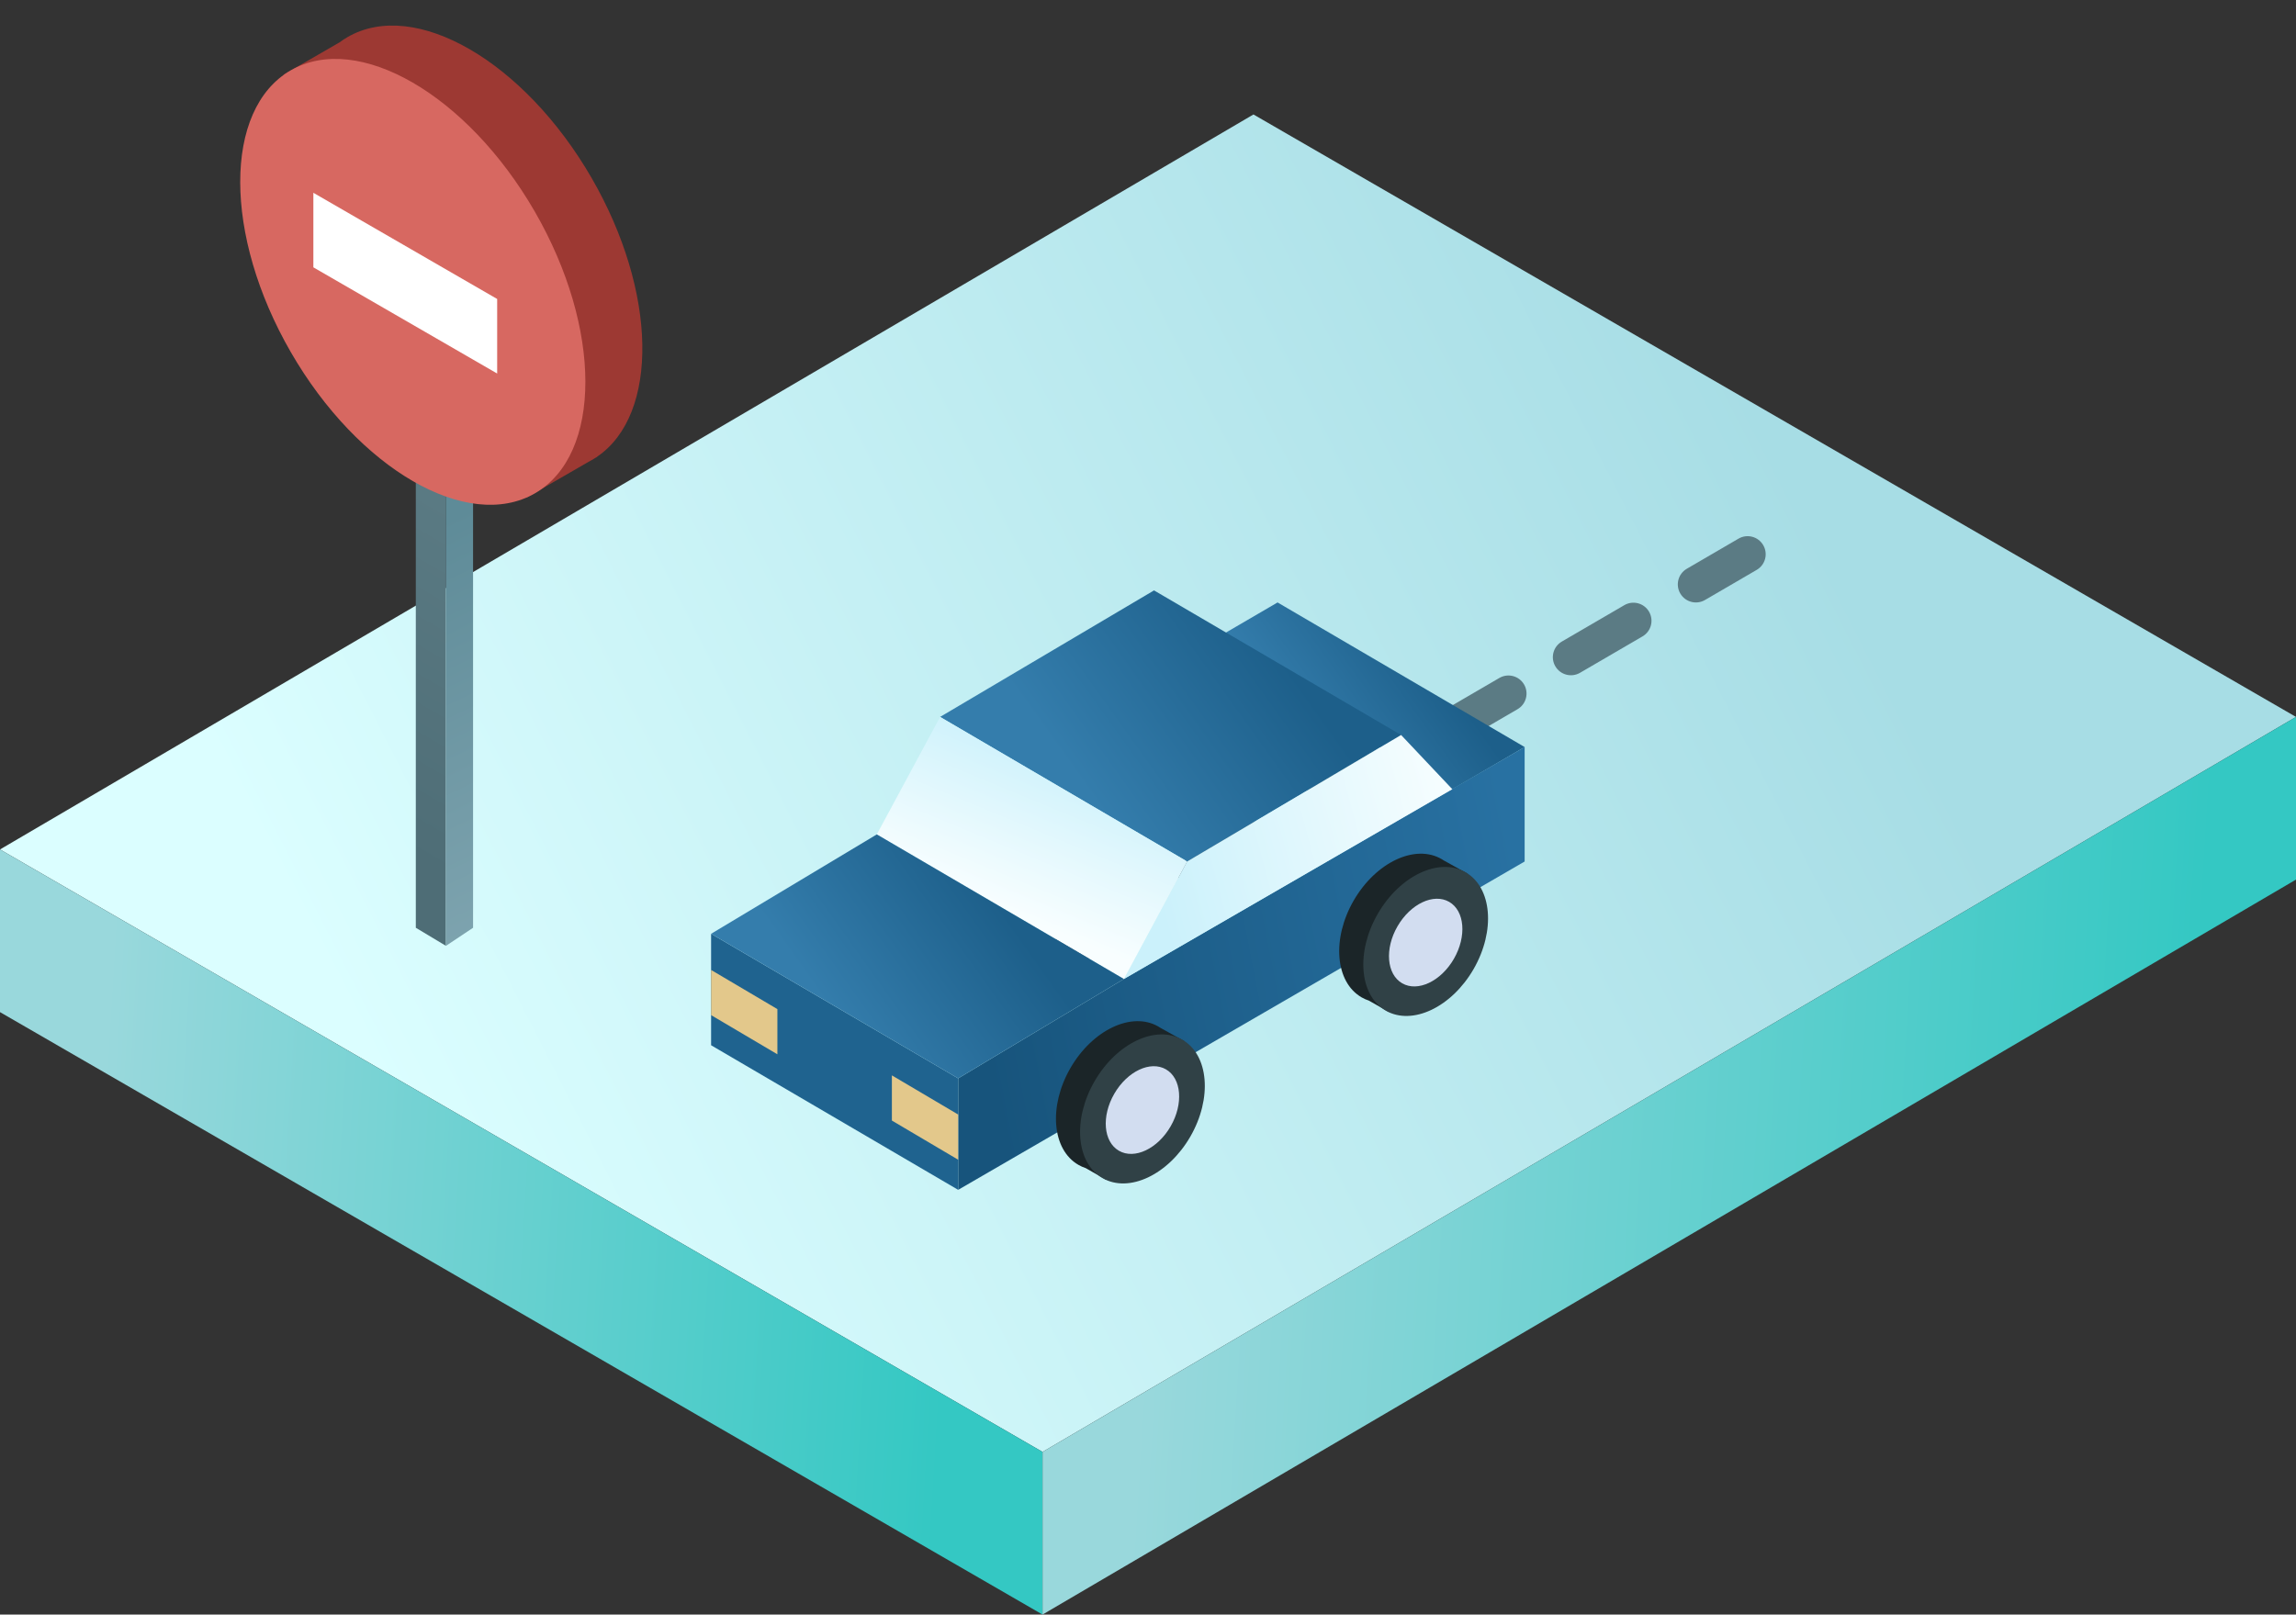 <?xml version="1.0" encoding="UTF-8"?>
<svg width="381px" height="268px" viewBox="0 0 381 268" version="1.1" xmlns="http://www.w3.org/2000/svg" xmlns:xlink="http://www.w3.org/1999/xlink">
    <rect x="0" y="0" width="381" height="268" fill="#333333" stroke="none"/>
    <title>Create route</title>
    <defs>
        <linearGradient x1="82.054%" y1="41.359%" x2="13.557%" y2="61.545%" id="linearGradient-1">
            <stop stop-color="#A7DDE5" offset="0%"></stop>
            <stop stop-color="#DBFEFF" offset="100%"></stop>
        </linearGradient>
        <linearGradient x1="73.781%" y1="38.597%" x2="23.808%" y2="59.644%" id="linearGradient-2">
            <stop stop-color="#1D5F8A" offset="0%"></stop>
            <stop stop-color="#347DAC" offset="100%"></stop>
        </linearGradient>
        <linearGradient x1="79.085%" y1="36.544%" x2="25.49%" y2="59.227%" id="linearGradient-3">
            <stop stop-color="#1D5F8A" offset="0%"></stop>
            <stop stop-color="#347DAC" offset="100%"></stop>
        </linearGradient>
        <linearGradient x1="4.787%" y1="68.092%" x2="102.64%" y2="53.205%" id="linearGradient-4">
            <stop stop-color="#17547C" offset="0%"></stop>
            <stop stop-color="#2871A2" offset="100%"></stop>
        </linearGradient>
        <linearGradient x1="6.422%" y1="46.932%" x2="103.884%" y2="27.597%" id="linearGradient-5">
            <stop stop-color="#CBF1FB" offset="0%"></stop>
            <stop stop-color="#F8FEFF" offset="100%"></stop>
        </linearGradient>
        <linearGradient x1="58.252%" y1="11.047%" x2="30.097%" y2="68.451%" id="linearGradient-6">
            <stop stop-color="#CBF1FB" offset="0%"></stop>
            <stop stop-color="#F8FEFF" offset="100%"></stop>
        </linearGradient>
        <linearGradient x1="73.781%" y1="38.348%" x2="23.441%" y2="59.55%" id="linearGradient-7">
            <stop stop-color="#1D5F8A" offset="0%"></stop>
            <stop stop-color="#347DAC" offset="100%"></stop>
        </linearGradient>
        <linearGradient x1="91.798%" y1="43.827%" x2="9.252%" y2="40.227%" id="linearGradient-8">
            <stop stop-color="#34C8C3" offset="0%"></stop>
            <stop stop-color="#99D8DC" offset="100%"></stop>
        </linearGradient>
        <linearGradient x1="50.664%" y1="0%" x2="47.607%" y2="84.017%" id="linearGradient-9">
            <stop stop-color="#5B7B84" offset="0%"></stop>
            <stop stop-color="#4E6D76" offset="100%"></stop>
        </linearGradient>
        <linearGradient x1="91.798%" y1="44.122%" x2="9.266%" y2="40.523%" id="linearGradient-10">
            <stop stop-color="#34C8C3" offset="0%"></stop>
            <stop stop-color="#99D8DC" offset="100%"></stop>
        </linearGradient>
        <linearGradient x1="54.975%" y1="125%" x2="51.897%" y2="9.89%" id="linearGradient-11">
            <stop stop-color="#86AAB5" offset="0%"></stop>
            <stop stop-color="#5E8B98" offset="100%"></stop>
        </linearGradient>
    </defs>
    <g id="Page-1" stroke="none" stroke-width="1" fill="none" fill-rule="evenodd">
        <g id="Create-route">
            <polygon id="Path" fill="url(#linearGradient-1)" fill-rule="nonzero" points="0 141 208 19 381 119 173 241"></polygon>
            <path d="M158.51,172.092 L168.879,166.05 C170.31,165.216 170.794,163.38 169.96,161.948 C169.126,160.516 167.289,160.032 165.858,160.866 L155.49,166.908 C154.058,167.742 153.574,169.579 154.408,171.01 C155.242,172.442 157.079,172.926 158.51,172.092 Z M179.247,160.009 L189.615,153.967 C191.046,153.133 191.531,151.296 190.697,149.865 C189.862,148.433 188.026,147.949 186.594,148.783 L176.226,154.825 C174.794,155.659 174.31,157.496 175.144,158.927 C175.978,160.359 177.815,160.843 179.247,160.009 Z M199.983,147.926 L210.351,141.884 C211.783,141.05 212.267,139.213 211.433,137.782 C210.599,136.35 208.762,135.866 207.33,136.7 L196.962,142.742 C195.531,143.576 195.046,145.412 195.881,146.844 C196.715,148.276 198.552,148.76 199.983,147.926 Z M220.719,135.842 L231.088,129.801 C232.519,128.967 233.003,127.13 232.169,125.698 C231.335,124.267 229.498,123.783 228.067,124.617 L217.699,130.658 C216.267,131.493 215.783,133.329 216.617,134.761 C217.451,136.192 219.288,136.677 220.719,135.842 Z M241.456,123.759 L251.824,117.718 C253.256,116.883 253.74,115.047 252.906,113.615 C252.071,112.184 250.235,111.699 248.803,112.534 L238.435,118.575 C237.003,119.409 236.519,121.246 237.353,122.678 C238.188,124.109 240.024,124.593 241.456,123.759 Z M262.192,111.676 L272.56,105.634 C273.992,104.8 274.476,102.963 273.642,101.532 C272.808,100.1 270.971,99.616 269.54,100.45 L259.171,106.492 C257.74,107.326 257.256,109.163 258.09,110.594 C258.924,112.026 260.761,112.51 262.192,111.676 Z M282.928,99.593 L291.51,94.592 C292.942,93.758 293.426,91.921 292.592,90.49 C291.758,89.058 289.921,88.574 288.49,89.408 L279.908,94.409 C278.476,95.243 277.992,97.08 278.826,98.511 C279.66,99.943 281.497,100.427 282.928,99.593 Z" id="Path" fill="#5B7B84" fill-rule="nonzero"></path>
            <polygon id="Path" fill="url(#linearGradient-2)" fill-rule="nonzero" points="200 107 212 100 253 124 241 131"></polygon>
            <polygon id="Path" fill="url(#linearGradient-3)" fill-rule="nonzero" points="156 119 191.5 98 232.5 122 197 143"></polygon>
            <polygon id="Path" fill="url(#linearGradient-4)" fill-rule="nonzero" points="159 197.5 159 179 186.5 162.5 253 124 253 143"></polygon>
            <polygon id="Path" fill="url(#linearGradient-5)" fill-rule="nonzero" points="197 143 232.5 122 241 131 186.5 162.5"></polygon>
            <polygon id="Path" fill="url(#linearGradient-6)" fill-rule="nonzero" points="145.5 138.5 156 119 197 143 186.5 162.5"></polygon>
            <polygon id="Path" fill="#1F638F" fill-rule="nonzero" points="118 173.5 118 155 159 179 159 197.5"></polygon>
            <polygon id="Path" fill="#E3C88B" fill-rule="nonzero" points="118 168.5 118 161 129 167.5 129 175"></polygon>
            <polygon id="Path" fill="#E3C88B" fill-rule="nonzero" points="148 186 148 178.5 159 185 159 192.5"></polygon>
            <polygon id="Path" fill="url(#linearGradient-7)" fill-rule="nonzero" points="118 155 145.5 138.5 186.5 162.5 159 179"></polygon>
            <path d="M230.5,166.359 C234.111,165.86 238.001,163.035 240.526,158.66 C241.862,156.346 242.632,153.917 242.858,151.644 L243.5,152 L243.5,145 L239.581,142.823 C239.459,142.741 239.334,142.664 239.206,142.59 C234.816,140.055 228.29,143.141 224.629,149.482 C220.968,155.823 221.559,163.018 225.949,165.552 C226.34,165.778 226.748,165.959 227.169,166.097 L230.5,168 L230.5,166.359 Z" id="Path" fill="#1B2528"></path>
            <ellipse id="Oval" fill="#304146" fill-rule="nonzero" transform="translate(236.578, 156.271) rotate(30) translate(-236.578, -156.271) " cx="236.578" cy="156.271" rx="9.178" ry="13.257"></ellipse>
            <ellipse id="Oval" fill="#D2DDF0" fill-rule="nonzero" transform="translate(236.579, 156.458) rotate(30) translate(-236.579, -156.458) " cx="236.579" cy="156.458" rx="5.401" ry="7.802"></ellipse>
            <path d="M183.5,194.158 C187.111,193.659 191.001,190.833 193.526,186.459 C194.862,184.144 195.632,181.716 195.858,179.442 L196.5,179.799 L196.5,172.799 L192.581,170.622 C192.459,170.54 192.334,170.462 192.206,170.388 C187.816,167.854 181.29,170.94 177.629,177.281 C173.968,183.621 174.559,190.816 178.949,193.351 C179.34,193.577 179.748,193.758 180.169,193.896 L183.5,195.799 L183.5,194.158 Z" id="Path" fill="#1B2528"></path>
            <ellipse id="Oval" fill="#304146" fill-rule="nonzero" transform="translate(189.578, 184.07) rotate(30) translate(-189.578, -184.07) " cx="189.578" cy="184.07" rx="9.178" ry="13.257"></ellipse>
            <ellipse id="Oval" fill="#D2DDF0" fill-rule="nonzero" transform="translate(189.579, 184.257) rotate(30) translate(-189.579, -184.257) " cx="189.579" cy="184.257" rx="5.401" ry="7.802"></ellipse>
            <polygon id="Path" fill="url(#linearGradient-8)" fill-rule="nonzero" points="0 141 173 241 173 268 0 168"></polygon>
            <polygon id="Path" fill="url(#linearGradient-9)" fill-rule="nonzero" points="69 77 74 80 74 157 69 154"></polygon>
            <polygon id="Path" fill="url(#linearGradient-10)" fill-rule="nonzero" points="173 241 381 119 381 146 173 268"></polygon>
            <polygon id="Path" fill="url(#linearGradient-11)" fill-rule="nonzero" points="74 80 78.5 77 78.5 154 74 157"></polygon>
            <path d="M98.768,76.02 C98.588,76.135 98.406,76.246 98.221,76.353 C98.035,76.46 97.848,76.562 97.659,76.66 L87.3,82.64 L84.111,77.115 C74.901,74.111 64.888,65.346 57.721,52.932 C50.461,40.358 47.904,27.127 50.053,17.621 L47.04,12.403 L56.352,7.027 C56.778,6.71 57.223,6.416 57.688,6.148 C68.863,-0.304 86.995,10.182 98.188,29.568 C109.08,48.434 109.387,68.777 99.097,75.802 L99.109,75.823 L98.768,76.02 Z" id="Path" fill="#9D3933"></path>
            <ellipse id="Oval" fill="#D76861" fill-rule="nonzero" transform="translate(68.5, 46.785) rotate(-30) translate(-68.5, -46.785) " cx="68.5" cy="46.785" rx="23.364" ry="40.533"></ellipse>
            <polygon id="Path" fill="#FFFFFF" fill-rule="nonzero" points="52 44.374 52 32 82.5 49.626 82.5 62"></polygon>
        </g>
    </g>
</svg>